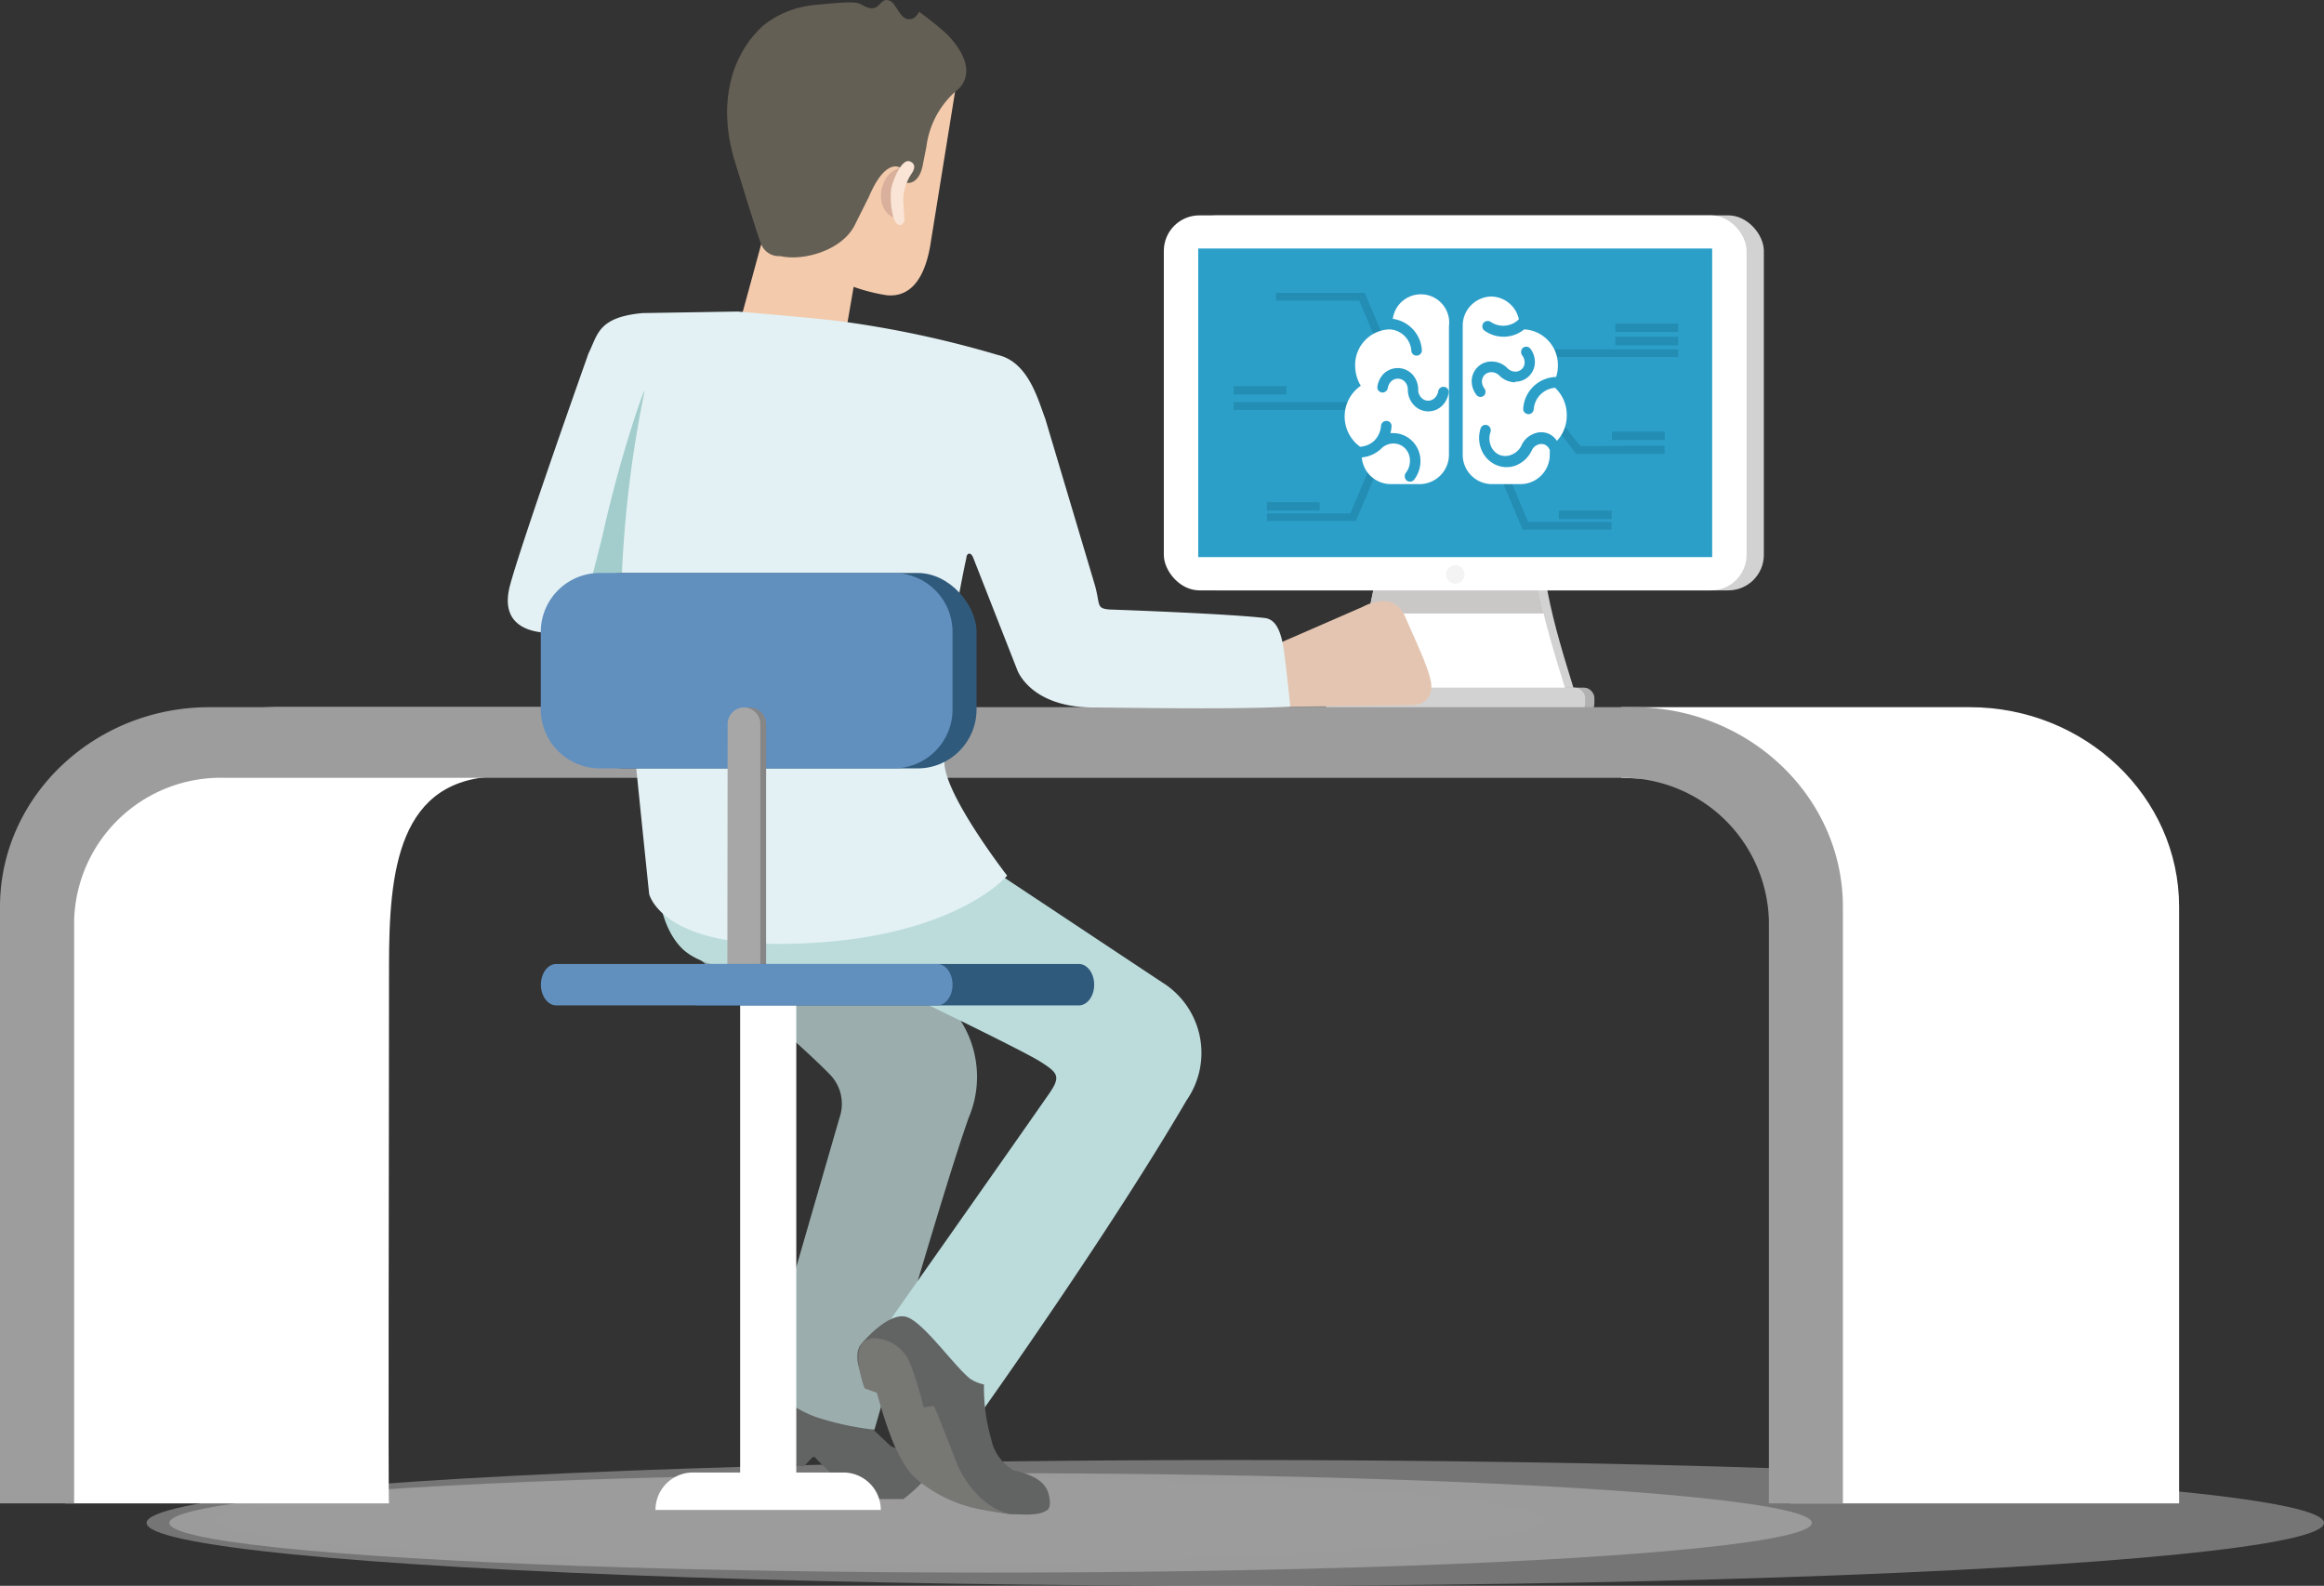 <svg xmlns="http://www.w3.org/2000/svg" viewBox="0 0 165.54 112.95"><rect x="0" y="0" width="165.54" height="112.95" fill="#333333" stroke="none"/><defs><style>.cls-1{isolation:isolate;}.cls-2{fill:#cdcecd;}.cls-2,.cls-3{opacity:0.43;}.cls-11,.cls-2,.cls-3{mix-blend-mode:multiply;}.cls-3{fill:#9f9fa0;}.cls-4{fill:#626363;}.cls-5{fill:#9baead;}.cls-6{fill:#bcdcdc;}.cls-7{fill:#898a89;}.cls-8{fill:#d2d2d2;}.cls-9{fill:#b1b1b1;}.cls-10{fill:#fff;}.cls-11{fill:#c2c0bf;opacity:0.87;}.cls-12{fill:#2c9fc9;}.cls-13{fill:#f4f4f5;}.cls-14{fill:#238db3;}.cls-15{fill:#777774;}.cls-16{fill:#f3caac;}.cls-17{fill:#645f54;}.cls-18{fill:#d8b09b;}.cls-19{fill:#fae4d6;}.cls-20{fill:#e3c5b1;}.cls-21{fill:#9e9d9d;}.cls-22{fill:#e3f1f4;}.cls-23{fill:#a3cdcc;}.cls-24{fill:#2f5a7c;}.cls-25{fill:#6190bf;}.cls-26{fill:#868687;}.cls-27{fill:#a8a7a7;}</style></defs><g class="cls-1"><g id="レイヤー_2" data-name="レイヤー 2"><g id="レイヤー_1-2" data-name="レイヤー 1"><ellipse class="cls-2" cx="87.99" cy="108.47" rx="77.55" ry="4.48"/><ellipse class="cls-2" cx="70.56" cy="108.47" rx="58.5" ry="3.54"/><ellipse class="cls-3" cx="62.7" cy="108.27" rx="47.41" ry="3.07"/><path class="cls-4" d="M56.22,96.16a7.86,7.86,0,0,0-2.76,4.28,6.89,6.89,0,0,0-.37,1.63s2.56,2.14,4.09,2.38c.2,0,.7-.82.85-.67a24.18,24.18,0,0,0,2.38,2.2,3.94,3.94,0,0,0,2.51.79h1.43s2.78-2.06,1.62-2.62L63.45,103s-2.56-2.4-3.46-3.33S56.22,96.16,56.22,96.16Z"/><path class="cls-5" d="M59.28,60.61l8,10.7A7.43,7.43,0,0,1,69,79.61c-1.89,5.32-6.71,22.22-6.71,22.22a20.29,20.29,0,0,1-4.22-.92,8.35,8.35,0,0,1-3.66-2.68L59.8,79.61a3,3,0,0,0-.61-3c-2.47-2.58-9.81-8.67-9.81-8.67Z"/><path class="cls-6" d="M46.92,58.59s-1,6.4,1.7,9c1.77,1.69,6,1.61,6,1.61l6.86.14s11,5.26,12.63,6.28c1.3.83,1.47,1.07.55,2.38C71.28,82.85,63.28,94.2,63.28,94.2s2.2.06,3.91,3.85a5.17,5.17,0,0,0,2.87,2.32s9-12.64,14.46-22a5.91,5.91,0,0,0-1.77-8.42L66.25,59Z"/><rect class="cls-7" x="84.75" y="49.45" width="18.5" height="1.85" rx="0.72"/><path class="cls-8" d="M96.29,49.87h16.06l-.24-.78c-1.33-4.33-3-9.5-2-14.1l.07-.34H98.46l.1.44c1.07,4.5-.57,9.66-2,13.88Z"/><rect class="cls-9" x="95.07" y="48.98" width="18.5" height="1.85" rx="0.72"/><rect class="cls-8" x="84.12" y="15.34" width="41.52" height="26.71" rx="2.53"/><path class="cls-10" d="M95.63,49.7h16.06l-.24-.78c-1.33-4.33-3-9.49-2-14.1l.08-.34H97.79l.11.44c1.07,4.5-.57,9.66-2,13.88Z"/><path class="cls-11" d="M97.46,43.7a27.22,27.22,0,0,0,.69-3.9h11.11a30.35,30.35,0,0,0,.7,3.9Z"/><rect class="cls-10" x="82.9" y="15.34" width="41.51" height="26.71" rx="2.53"/><rect class="cls-12" x="85.35" y="17.7" width="36.61" height="21.98"/><rect class="cls-8" x="94.41" y="48.98" width="18.5" height="1.85" rx="0.72"/><path class="cls-13" d="M103,40.91a.66.66,0,1,0,.66-.66A.66.66,0,0,0,103,40.91Z"/><rect class="cls-14" x="114.82" y="30.74" width="3.76" height="0.6"/><rect class="cls-14" x="87.87" y="27.5" width="3.76" height="0.6"/><rect class="cls-14" x="111.04" y="36.37" width="3.76" height="0.6"/><polygon class="cls-14" points="107.24 33.36 106.67 33.48 108.46 37.72 114.79 37.72 114.79 37.18 108.85 37.18 107.24 33.36"/><polygon class="cls-14" points="110.9 29.66 110.51 30.05 112.28 32.33 118.57 32.33 118.57 31.75 112.56 31.77 110.9 29.66"/><rect class="cls-14" x="110.11" y="24.88" width="9.43" height="0.55"/><rect class="cls-14" x="87.87" y="28.64" width="9.43" height="0.55"/><polygon class="cls-14" points="96.18 36.57 90.24 36.57 90.24 37.11 96.58 37.11 98.37 32.87 97.8 32.75 96.18 36.57"/><polygon class="cls-14" points="96.82 21.41 90.88 21.41 90.88 20.86 97.21 20.86 99.01 25.1 98.43 25.22 96.82 21.41"/><rect class="cls-14" x="90.24" y="35.77" width="3.76" height="0.6"/><rect class="cls-14" x="115.06" y="23.99" width="4.48" height="0.6"/><rect class="cls-14" x="115.06" y="23.04" width="4.48" height="0.6"/><path class="cls-4" d="M70.09,98.61a13.22,13.22,0,0,0,.51,3.88,3.37,3.37,0,0,0,1.59,2.23c2.22.51,2.51,1.31,2.6,2.26,0,0,0,.42-.16.55-.63.46-1.58.33-2.69.32,0,0-4.08-.56-6.52-2.41s-2.54-7-3.23-6.87l-.7-.35c-.77-1.64-.26-2.29-.25-2.35s1.87-2.32,3.21-2.1c1.19.19,3.43,3.45,4.65,4.43A2.82,2.82,0,0,0,70.09,98.61Z"/><path class="cls-15" d="M64.79,97a25.9,25.9,0,0,1,1,3.24l.74-.12s1.08,2.64,1.47,3.71c.72,2,2.34,3.74,4,4,0,0-1.25-.12-1.93-.28a10,10,0,0,1-4.88-2.28c-1.64-1.46-2.69-6.08-2.74-6.07l-.86-.31c-.39-1-.79-2.94.06-3.4a1.28,1.28,0,0,1,.79-.17A2.88,2.88,0,0,1,64.79,97Z"/><polygon class="cls-16" points="52.36 24.22 55.22 13.73 61.63 15.64 60.13 24.35 52.36 24.22"/><path class="cls-16" d="M63.5,4.14l4.82.59-2,12.4c-.51,3.56-2.07,4-3.15,3.9a12.89,12.89,0,0,1-5.85-2.49c-2.32-1.64-1.93-5.82-1.92-6.16L55.29,4Z"/><path class="cls-17" d="M67.46,2.44c2.5,2.62.84,3.88.69,4a6.3,6.3,0,0,0-2.16,4l-.29,1.46c-.33,1.34-1.16,1.13-1.17,1.1s.13-.45-.19-.87S63,11.42,61.9,14l-1,2c-.89,1.84-3.69,2.62-5.32,2.24a1.36,1.36,0,0,1-1.39-.92c-.19-.44-1.46-4.57-1.83-5.77C51.11,7.53,52,4,54.33,1.85A6.85,6.85,0,0,1,57.88.37C60.22.14,61,.09,61.37.33c1.4.81,1.18-.59,2-.28.46.18.7,1.22,1.29,1.31s.77-.53.82-.51A23.32,23.32,0,0,1,67.46,2.44Z"/><path class="cls-18" d="M64.29,11.91a1.8,1.8,0,0,0-1.4,1.28A2.11,2.11,0,0,0,63,14.92a1.83,1.83,0,0,0,.86.69s.06-2,.09-2.35S64.29,11.91,64.29,11.91Z"/><path class="cls-19" d="M64.79,11.49s.6.15.18.82a3.58,3.58,0,0,0-.63,1.78c0,.43.09,1.67.09,1.67s-.41.73-.78-.23a5.58,5.58,0,0,1-.18-2C63.49,13.15,64.16,11.28,64.79,11.49Z"/><path class="cls-20" d="M90.37,46.14l6.7-2.92s2.16-1.25,3,.67c1.08,2.45,1.87,4.09,1.89,5,0,1.4-1.45,1.34-1.45,1.34l-9.93.12Z"/><path class="cls-10" d="M39.7,50.37H19.57c-8.23,0-14.92,6.38-14.92,14.22v42.49H27.71c-.07,0,0-24.73,0-38.28,0-6.69.6-13.5,8-13.5l4.19-.11Z"/><path class="cls-10" d="M115.48,50.37H140.3c8.23,0,14.92,6.38,14.92,14.22v42.49h-27.7c0-5.62,1.58-51.37-4.32-51.37l-7.72-.31Z"/><path class="cls-21" d="M0,107.08H5.28V65.58A10.45,10.45,0,0,1,16,55.4h99.36A10.46,10.46,0,0,1,126,65.58v41.5h5.27V64.59c0-7.84-6.69-14.22-14.92-14.22H14.92C6.7,50.37,0,56.75,0,64.59Z"/><path class="cls-22" d="M74.45,29.81c-.49-1.25-1.16-4-3.35-4.52a73.94,73.94,0,0,0-11.48-2.44c-1.93-.23-7.08-.66-7.08-.66l-6.78.11c-3.17.3-3.17,1.52-3.84,2.87,0,0-4.62,13-5.57,16.44-.73,2.6.94,3.23,2,3.4,2.22.36,6-.87,6-.71,0,1.27,1.89,19.38,1.89,19.38s.82,3.53,9.1,3.55c12.34,0,16.4-4.86,16.4-4.86s-4.35-5.6-4.47-8c-.32-6.36,1.57-14.65,1.57-14.65,0-.27.28-.48.48,0l3.14,8s.89,2.58,5.22,2.67c2.26,0,9.82.17,14.23-.06,0,0-.3-2.91-.47-4.08-.23-1.57-.7-2.15-1.34-2.23-2.71-.32-11.11-.61-11.11-.61-.92-.09-.61-.34-1-1.73Z"/><path class="cls-23" d="M41.2,44.9l1.7-6.67c1.34-6.1,3.2-11.17,3-10.31a82.49,82.49,0,0,0-1.68,16.37C44.09,44.25,42.73,44.65,41.2,44.9Z"/><rect class="cls-24" x="40.24" y="40.81" width="29.32" height="13.92" rx="4.2"/><path class="cls-25" d="M42.73,40.81H63.65a4.2,4.2,0,0,1,4.2,4.2v5.52a4.2,4.2,0,0,1-4.2,4.2H42.73a4.21,4.21,0,0,1-4.21-4.21V45A4.2,4.2,0,0,1,42.73,40.81Z"/><path class="cls-26" d="M52.22,69a1.18,1.18,0,0,0,1.17,1.18h0A1.18,1.18,0,0,0,54.57,69V51.56a1.18,1.18,0,0,0-1.18-1.17h0a1.18,1.18,0,0,0-1.17,1.17Z"/><path class="cls-27" d="M51.81,69A1.18,1.18,0,0,0,53,70.14h0A1.18,1.18,0,0,0,54.16,69V51.56A1.18,1.18,0,0,0,53,50.39h0a1.18,1.18,0,0,0-1.17,1.17Z"/><path class="cls-10" d="M97,32.58a2.08,2.08,0,0,0,2,1.9h2.21a2.1,2.1,0,0,0,2-2.14V23.25a2,2,0,0,0-4-.54,2.4,2.4,0,0,1,2.07,2.23.34.34,0,0,1-.1.27.36.36,0,0,1-.27.12.37.37,0,0,1-.38-.35A1.64,1.64,0,0,0,99,23.46a2.53,2.53,0,0,0-2.47,2.59,2.8,2.8,0,0,0,.31,1.27l.09.15-.14.11a2.66,2.66,0,0,0,.09,4.24,1.63,1.63,0,0,0,1-.42l0,0a1.69,1.69,0,0,0,.49-1.06.38.38,0,0,1,.38-.36.36.36,0,0,1,.37.4,2.43,2.43,0,0,1-.08.47h.17a1.92,1.92,0,0,1,1.41.59,2,2,0,0,1,.56,1.45,2.16,2.16,0,0,1-.47,1.3.38.38,0,0,1-.55,0,.42.42,0,0,1,0-.54,1.36,1.36,0,0,0,.27-.81,1.24,1.24,0,0,0-.34-.9,1.15,1.15,0,0,0-.84-.35,1.22,1.22,0,0,0-.89.39A2.33,2.33,0,0,1,97,32.58Zm4.7-3.28a1.41,1.41,0,0,1-1-.46,1.6,1.6,0,0,1-.42-1.09.81.81,0,0,0-.21-.56.68.68,0,0,0-1,0,.83.83,0,0,0-.21.43.4.4,0,0,1-.38.34.37.37,0,0,1-.28-.13.35.35,0,0,1-.09-.28,1.7,1.7,0,0,1,.41-.89,1.44,1.44,0,0,1,2.08,0,1.61,1.61,0,0,1,.42,1.09.78.78,0,0,0,.21.56.66.66,0,0,0,1,0,.8.8,0,0,0,.21-.42.39.39,0,0,1,.38-.34.36.36,0,0,1,.28.12.39.39,0,0,1,.09.29,1.64,1.64,0,0,1-.41.88A1.4,1.4,0,0,1,101.71,29.3Z"/><path class="cls-10" d="M110.77,27.62a1.66,1.66,0,0,0-1.52,1.52.38.38,0,0,1-.38.36.4.4,0,0,1-.27-.12.34.34,0,0,1-.1-.27,2.4,2.4,0,0,1,2.34-2.26h0a2.44,2.44,0,0,0,.13-.8,2.54,2.54,0,0,0-2.4-2.59,2.33,2.33,0,0,1-2.84.08.35.35,0,0,1-.14-.25.43.43,0,0,1,.08-.29.39.39,0,0,1,.52-.07,1.58,1.58,0,0,0,2-.19,2.05,2.05,0,0,0-2-1.62,2.08,2.08,0,0,0-2,2.13v9.09a2.09,2.09,0,0,0,2,2.14h2.2a2.09,2.09,0,0,0,2-2.14,2.83,2.83,0,0,0,0-.29v0a.7.7,0,0,0-.33-.37.65.65,0,0,0-.53,0,.75.75,0,0,0-.42.4,2.11,2.11,0,0,1-1.13,1.07,1.85,1.85,0,0,1-1.51-.08,2,2,0,0,1-1-1.18,2.21,2.21,0,0,1,0-1.39.37.37,0,0,1,.51-.2.4.4,0,0,1,.18.5,1.4,1.4,0,0,0,0,.86,1.2,1.2,0,0,0,.6.72,1.13,1.13,0,0,0,.92,0,1.31,1.31,0,0,0,.71-.68,1.53,1.53,0,0,1,.83-.79,1.35,1.35,0,0,1,1.13,0,1.37,1.37,0,0,1,.55.49,2.62,2.62,0,0,0,.7-1.8A2.65,2.65,0,0,0,110.77,27.62Zm-2.84-.39h-.06a1.63,1.63,0,0,1-1.07-.48.81.81,0,0,0-.54-.24h0a.71.71,0,0,0-.51.19.69.69,0,0,0-.19.5.85.85,0,0,0,.16.45.39.39,0,0,1,0,.51.36.36,0,0,1-.26.11.36.36,0,0,1-.29-.14,1.62,1.62,0,0,1-.34-.91,1.42,1.42,0,0,1,.41-1.06,1.37,1.37,0,0,1,1-.41h.06a1.57,1.57,0,0,1,1.07.47.82.82,0,0,0,.54.25h0a.69.69,0,0,0,.5-.19.66.66,0,0,0,.19-.51.82.82,0,0,0-.16-.44.42.42,0,0,1,0-.52.38.38,0,0,1,.55,0,1.55,1.55,0,0,1,.34.91,1.4,1.4,0,0,1-1.41,1.47Z"/><path class="cls-10" d="M62.74,107.55a2.67,2.67,0,0,0-2.66-2.67H49.35a2.67,2.67,0,0,0-2.66,2.67Z"/><path class="cls-10" d="M52.72,105.94V71.5c0-.52.89-.94,2-.94s2,.42,2,.94v34.36Z"/><path class="cls-24" d="M48.62,70.14c0,.81.48,1.47,1.09,1.47H76.85c.6,0,1.09-.66,1.09-1.47h0c0-.82-.49-1.48-1.09-1.48H49.71c-.61,0-1.09.66-1.09,1.48Z"/><path class="cls-25" d="M38.53,70.14c0,.81.49,1.47,1.09,1.47H66.76c.6,0,1.09-.66,1.09-1.47h0c0-.82-.49-1.48-1.09-1.48H39.62c-.6,0-1.09.66-1.09,1.48Z"/></g></g></g></svg>